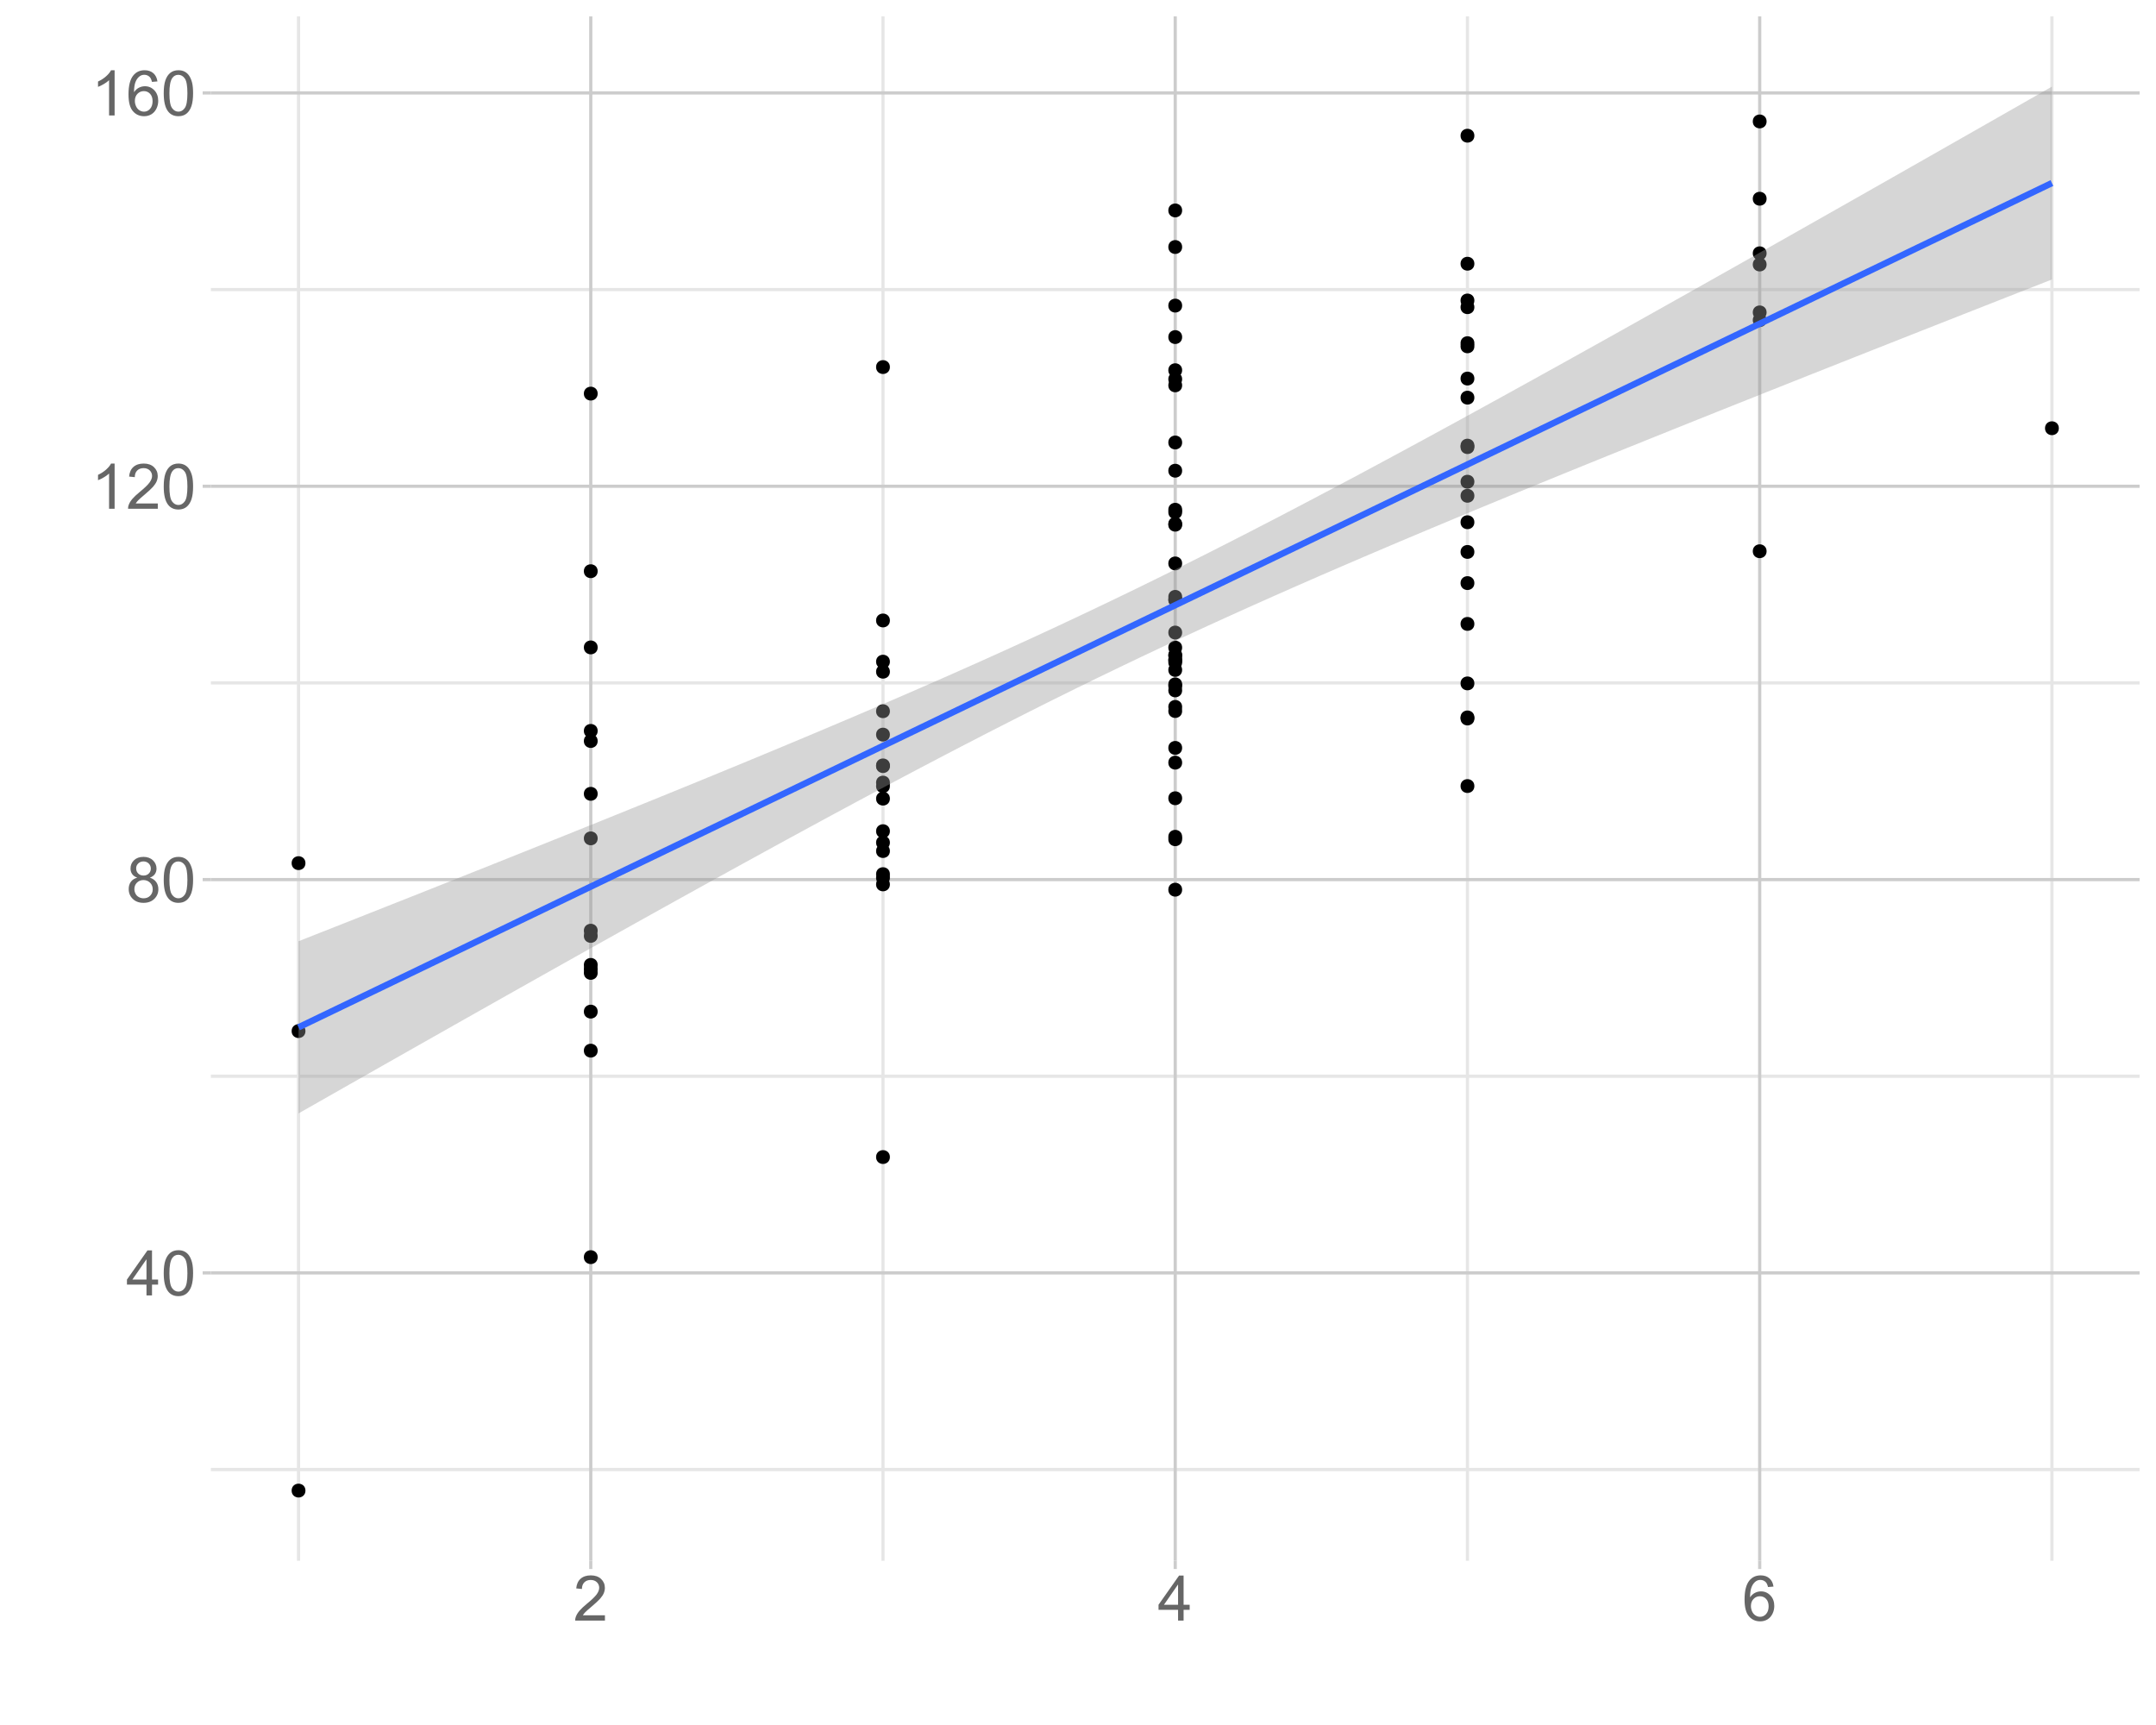 <?xml version="1.0" encoding="UTF-8"?>
<svg xmlns="http://www.w3.org/2000/svg" xmlns:xlink="http://www.w3.org/1999/xlink" width="720pt" height="576pt" viewBox="0 0 720 576" version="1.1">
<defs>
<g>
<symbol overflow="visible" id="glyph0-0">
<path style="stroke:none;" d="M 2.625 0 L 2.625 -13.125 L 13.125 -13.125 L 13.125 0 Z M 2.953 -0.328 L 12.797 -0.328 L 12.797 -12.797 L 2.953 -12.797 Z M 2.953 -0.328 "/>
</symbol>
<symbol overflow="visible" id="glyph0-1">
<path style="stroke:none;" d="M 6.789 0 L 6.789 -3.598 L 0.266 -3.598 L 0.266 -5.289 L 7.125 -15.031 L 8.633 -15.031 L 8.633 -5.289 L 10.664 -5.289 L 10.664 -3.598 L 8.633 -3.598 L 8.633 0 Z M 6.789 -5.289 L 6.789 -12.07 L 2.082 -5.289 Z M 6.789 -5.289 "/>
</symbol>
<symbol overflow="visible" id="glyph0-2">
<path style="stroke:none;" d="M 0.871 -7.414 C 0.867 -9.188 1.051 -10.617 1.418 -11.703 C 1.785 -12.781 2.328 -13.617 3.051 -14.211 C 3.77 -14.797 4.676 -15.094 5.773 -15.094 C 6.578 -15.094 7.285 -14.93 7.895 -14.605 C 8.5 -14.281 9.004 -13.812 9.402 -13.203 C 9.797 -12.586 10.109 -11.84 10.336 -10.965 C 10.562 -10.082 10.676 -8.898 10.676 -7.414 C 10.676 -5.648 10.492 -4.227 10.129 -3.141 C 9.766 -2.055 9.223 -1.215 8.504 -0.629 C 7.777 -0.035 6.867 0.258 5.773 0.258 C 4.32 0.258 3.184 -0.262 2.359 -1.301 C 1.363 -2.551 0.867 -4.586 0.871 -7.414 Z M 2.77 -7.414 C 2.766 -4.941 3.055 -3.301 3.633 -2.484 C 4.211 -1.668 4.922 -1.258 5.773 -1.262 C 6.617 -1.258 7.332 -1.668 7.91 -2.492 C 8.488 -3.309 8.777 -4.949 8.777 -7.414 C 8.777 -9.883 8.488 -11.527 7.91 -12.344 C 7.332 -13.156 6.613 -13.562 5.754 -13.566 C 4.902 -13.562 4.223 -13.203 3.723 -12.488 C 3.082 -11.57 2.766 -9.879 2.77 -7.414 Z M 2.77 -7.414 "/>
</symbol>
<symbol overflow="visible" id="glyph0-3">
<path style="stroke:none;" d="M 3.711 -8.152 C 2.941 -8.426 2.375 -8.828 2.008 -9.352 C 1.637 -9.871 1.453 -10.492 1.457 -11.219 C 1.453 -12.309 1.844 -13.227 2.633 -13.977 C 3.414 -14.719 4.461 -15.094 5.773 -15.094 C 7.082 -15.094 8.141 -14.711 8.941 -13.949 C 9.738 -13.188 10.137 -12.262 10.141 -11.168 C 10.137 -10.469 9.953 -9.859 9.59 -9.344 C 9.223 -8.824 8.668 -8.426 7.926 -8.152 C 8.848 -7.848 9.551 -7.363 10.035 -6.695 C 10.516 -6.023 10.758 -5.223 10.758 -4.297 C 10.758 -3.008 10.301 -1.93 9.391 -1.055 C 8.48 -0.18 7.285 0.258 5.805 0.258 C 4.316 0.258 3.121 -0.18 2.215 -1.059 C 1.305 -1.938 0.848 -3.035 0.852 -4.348 C 0.848 -5.324 1.098 -6.141 1.594 -6.801 C 2.086 -7.461 2.789 -7.91 3.711 -8.152 Z M 3.344 -11.281 C 3.34 -10.562 3.57 -9.98 4.031 -9.535 C 4.488 -9.082 5.082 -8.859 5.812 -8.859 C 6.523 -8.859 7.105 -9.082 7.559 -9.531 C 8.012 -9.977 8.238 -10.523 8.242 -11.176 C 8.238 -11.848 8.004 -12.418 7.539 -12.883 C 7.07 -13.344 6.488 -13.574 5.793 -13.578 C 5.086 -13.574 4.5 -13.348 4.039 -12.898 C 3.57 -12.445 3.34 -11.906 3.344 -11.281 Z M 2.75 -4.336 C 2.746 -3.809 2.871 -3.297 3.121 -2.809 C 3.367 -2.312 3.738 -1.934 4.234 -1.664 C 4.723 -1.395 5.254 -1.258 5.824 -1.262 C 6.707 -1.258 7.434 -1.543 8.008 -2.113 C 8.582 -2.68 8.871 -3.402 8.871 -4.277 C 8.871 -5.164 8.574 -5.898 7.98 -6.48 C 7.387 -7.059 6.645 -7.348 5.762 -7.352 C 4.891 -7.348 4.172 -7.059 3.605 -6.488 C 3.031 -5.91 2.746 -5.195 2.75 -4.336 Z M 2.75 -4.336 "/>
</symbol>
<symbol overflow="visible" id="glyph0-4">
<path style="stroke:none;" d="M 7.824 0 L 5.977 0 L 5.977 -11.762 C 5.531 -11.332 4.949 -10.91 4.23 -10.488 C 3.508 -10.066 2.859 -9.746 2.285 -9.535 L 2.285 -11.32 C 3.316 -11.805 4.219 -12.391 4.992 -13.082 C 5.766 -13.773 6.312 -14.445 6.633 -15.094 L 7.824 -15.094 Z M 7.824 0 "/>
</symbol>
<symbol overflow="visible" id="glyph0-5">
<path style="stroke:none;" d="M 10.57 -1.773 L 10.57 0 L 0.637 0 C 0.621 -0.445 0.691 -0.871 0.852 -1.281 C 1.102 -1.957 1.508 -2.625 2.066 -3.281 C 2.621 -3.938 3.426 -4.695 4.48 -5.559 C 6.109 -6.895 7.215 -7.953 7.793 -8.738 C 8.367 -9.52 8.652 -10.262 8.656 -10.961 C 8.652 -11.691 8.391 -12.309 7.871 -12.812 C 7.344 -13.312 6.664 -13.562 5.824 -13.566 C 4.934 -13.562 4.223 -13.297 3.691 -12.766 C 3.156 -12.23 2.887 -11.492 2.883 -10.551 L 0.984 -10.746 C 1.113 -12.16 1.602 -13.238 2.449 -13.98 C 3.297 -14.723 4.434 -15.094 5.867 -15.094 C 7.305 -15.094 8.445 -14.691 9.289 -13.895 C 10.125 -13.09 10.547 -12.102 10.551 -10.922 C 10.547 -10.32 10.422 -9.727 10.18 -9.145 C 9.93 -8.562 9.523 -7.949 8.957 -7.309 C 8.383 -6.664 7.434 -5.785 6.109 -4.664 C 5 -3.734 4.289 -3.102 3.977 -2.773 C 3.66 -2.438 3.402 -2.105 3.199 -1.773 Z M 10.57 -1.773 "/>
</symbol>
<symbol overflow="visible" id="glyph0-6">
<path style="stroke:none;" d="M 10.449 -11.352 L 8.613 -11.207 C 8.449 -11.93 8.215 -12.457 7.914 -12.785 C 7.414 -13.312 6.801 -13.574 6.07 -13.578 C 5.48 -13.574 4.965 -13.41 4.523 -13.086 C 3.938 -12.656 3.477 -12.039 3.145 -11.227 C 2.809 -10.414 2.637 -9.254 2.625 -7.75 C 3.07 -8.426 3.613 -8.93 4.254 -9.258 C 4.895 -9.586 5.566 -9.75 6.273 -9.75 C 7.504 -9.75 8.551 -9.297 9.418 -8.391 C 10.277 -7.484 10.711 -6.312 10.715 -4.883 C 10.711 -3.934 10.508 -3.059 10.105 -2.25 C 9.695 -1.438 9.137 -0.816 8.43 -0.387 C 7.715 0.043 6.906 0.258 6.008 0.258 C 4.469 0.258 3.215 -0.305 2.246 -1.438 C 1.27 -2.566 0.785 -4.434 0.789 -7.035 C 0.785 -9.938 1.32 -12.051 2.398 -13.371 C 3.332 -14.52 4.594 -15.094 6.184 -15.094 C 7.363 -15.094 8.332 -14.762 9.09 -14.098 C 9.84 -13.434 10.293 -12.516 10.449 -11.352 Z M 2.914 -4.871 C 2.91 -4.23 3.047 -3.621 3.316 -3.043 C 3.586 -2.457 3.961 -2.016 4.449 -1.715 C 4.934 -1.41 5.445 -1.258 5.977 -1.262 C 6.758 -1.258 7.426 -1.574 7.988 -2.203 C 8.543 -2.832 8.824 -3.688 8.828 -4.77 C 8.824 -5.809 8.547 -6.625 7.996 -7.223 C 7.441 -7.82 6.746 -8.121 5.906 -8.121 C 5.07 -8.121 4.363 -7.82 3.785 -7.223 C 3.203 -6.625 2.91 -5.84 2.914 -4.871 Z M 2.914 -4.871 "/>
</symbol>
</g>
<clipPath id="clip1">
  <path d="M 70.418 5.48 L 714.52 5.48 L 714.52 521.168 L 70.418 521.168 Z M 70.418 5.48 "/>
</clipPath>
<clipPath id="clip2">
  <path d="M 70.418 490 L 714.52 490 L 714.52 492 L 70.418 492 Z M 70.418 490 "/>
</clipPath>
<clipPath id="clip3">
  <path d="M 70.418 358 L 714.52 358 L 714.52 360 L 70.418 360 Z M 70.418 358 "/>
</clipPath>
<clipPath id="clip4">
  <path d="M 70.418 227 L 714.52 227 L 714.52 229 L 70.418 229 Z M 70.418 227 "/>
</clipPath>
<clipPath id="clip5">
  <path d="M 70.418 96 L 714.52 96 L 714.52 98 L 70.418 98 Z M 70.418 96 "/>
</clipPath>
<clipPath id="clip6">
  <path d="M 99 5.48 L 101 5.48 L 101 521.168 L 99 521.168 Z M 99 5.48 "/>
</clipPath>
<clipPath id="clip7">
  <path d="M 294 5.48 L 296 5.48 L 296 521.168 L 294 521.168 Z M 294 5.48 "/>
</clipPath>
<clipPath id="clip8">
  <path d="M 489 5.48 L 491 5.48 L 491 521.168 L 489 521.168 Z M 489 5.48 "/>
</clipPath>
<clipPath id="clip9">
  <path d="M 684 5.48 L 686 5.48 L 686 521.168 L 684 521.168 Z M 684 5.48 "/>
</clipPath>
<clipPath id="clip10">
  <path d="M 70.418 424 L 714.52 424 L 714.52 426 L 70.418 426 Z M 70.418 424 "/>
</clipPath>
<clipPath id="clip11">
  <path d="M 70.418 293 L 714.52 293 L 714.52 295 L 70.418 295 Z M 70.418 293 "/>
</clipPath>
<clipPath id="clip12">
  <path d="M 70.418 161 L 714.52 161 L 714.52 163 L 70.418 163 Z M 70.418 161 "/>
</clipPath>
<clipPath id="clip13">
  <path d="M 70.418 30 L 714.52 30 L 714.52 32 L 70.418 32 Z M 70.418 30 "/>
</clipPath>
<clipPath id="clip14">
  <path d="M 196 5.48 L 198 5.48 L 198 521.168 L 196 521.168 Z M 196 5.48 "/>
</clipPath>
<clipPath id="clip15">
  <path d="M 391 5.48 L 394 5.48 L 394 521.168 L 391 521.168 Z M 391 5.48 "/>
</clipPath>
<clipPath id="clip16">
  <path d="M 587 5.48 L 589 5.48 L 589 521.168 L 587 521.168 Z M 587 5.48 "/>
</clipPath>
</defs>
<g id="surface94">
<rect x="0" y="0" width="720" height="576" style="fill:rgb(100%,100%,100%);fill-opacity:1;stroke:none;"/>
<path style="fill:none;stroke-width:1.067;stroke-linecap:round;stroke-linejoin:round;stroke:rgb(100%,100%,100%);stroke-opacity:1;stroke-miterlimit:10;" d="M 0 576 L 720 576 L 720 0 L 0 0 Z M 0 576 "/>
<g clip-path="url(#clip1)" clip-rule="nonzero">
<path style="fill-rule:nonzero;fill:rgb(100%,100%,100%);fill-opacity:1;stroke-width:1.067;stroke-linecap:round;stroke-linejoin:round;stroke:rgb(100%,100%,100%);stroke-opacity:1;stroke-miterlimit:10;" d="M 70.418 521.168 L 714.52 521.168 L 714.52 5.48 L 70.418 5.48 Z M 70.418 521.168 "/>
</g>
<g clip-path="url(#clip2)" clip-rule="nonzero">
<path style="fill:none;stroke-width:1.067;stroke-linecap:butt;stroke-linejoin:round;stroke:rgb(90.196%,90.196%,90.196%);stroke-opacity:1;stroke-miterlimit:10;" d="M 70.418 490.699 L 714.52 490.699 "/>
</g>
<g clip-path="url(#clip3)" clip-rule="nonzero">
<path style="fill:none;stroke-width:1.067;stroke-linecap:butt;stroke-linejoin:round;stroke:rgb(90.196%,90.196%,90.196%);stroke-opacity:1;stroke-miterlimit:10;" d="M 70.418 359.367 L 714.52 359.367 "/>
</g>
<g clip-path="url(#clip4)" clip-rule="nonzero">
<path style="fill:none;stroke-width:1.067;stroke-linecap:butt;stroke-linejoin:round;stroke:rgb(90.196%,90.196%,90.196%);stroke-opacity:1;stroke-miterlimit:10;" d="M 70.418 228.031 L 714.52 228.031 "/>
</g>
<g clip-path="url(#clip5)" clip-rule="nonzero">
<path style="fill:none;stroke-width:1.067;stroke-linecap:butt;stroke-linejoin:round;stroke:rgb(90.196%,90.196%,90.196%);stroke-opacity:1;stroke-miterlimit:10;" d="M 70.418 96.695 L 714.52 96.695 "/>
</g>
<g clip-path="url(#clip6)" clip-rule="nonzero">
<path style="fill:none;stroke-width:1.067;stroke-linecap:butt;stroke-linejoin:round;stroke:rgb(90.196%,90.196%,90.196%);stroke-opacity:1;stroke-miterlimit:10;" d="M 99.695 521.168 L 99.695 5.48 "/>
</g>
<g clip-path="url(#clip7)" clip-rule="nonzero">
<path style="fill:none;stroke-width:1.067;stroke-linecap:butt;stroke-linejoin:round;stroke:rgb(90.196%,90.196%,90.196%);stroke-opacity:1;stroke-miterlimit:10;" d="M 294.879 521.168 L 294.879 5.48 "/>
</g>
<g clip-path="url(#clip8)" clip-rule="nonzero">
<path style="fill:none;stroke-width:1.067;stroke-linecap:butt;stroke-linejoin:round;stroke:rgb(90.196%,90.196%,90.196%);stroke-opacity:1;stroke-miterlimit:10;" d="M 490.062 521.168 L 490.062 5.48 "/>
</g>
<g clip-path="url(#clip9)" clip-rule="nonzero">
<path style="fill:none;stroke-width:1.067;stroke-linecap:butt;stroke-linejoin:round;stroke:rgb(90.196%,90.196%,90.196%);stroke-opacity:1;stroke-miterlimit:10;" d="M 685.242 521.168 L 685.242 5.48 "/>
</g>
<g clip-path="url(#clip10)" clip-rule="nonzero">
<path style="fill:none;stroke-width:1.067;stroke-linecap:butt;stroke-linejoin:round;stroke:rgb(80%,80%,80%);stroke-opacity:1;stroke-miterlimit:10;" d="M 70.418 425.031 L 714.52 425.031 "/>
</g>
<g clip-path="url(#clip11)" clip-rule="nonzero">
<path style="fill:none;stroke-width:1.067;stroke-linecap:butt;stroke-linejoin:round;stroke:rgb(80%,80%,80%);stroke-opacity:1;stroke-miterlimit:10;" d="M 70.418 293.699 L 714.52 293.699 "/>
</g>
<g clip-path="url(#clip12)" clip-rule="nonzero">
<path style="fill:none;stroke-width:1.067;stroke-linecap:butt;stroke-linejoin:round;stroke:rgb(80%,80%,80%);stroke-opacity:1;stroke-miterlimit:10;" d="M 70.418 162.363 L 714.52 162.363 "/>
</g>
<g clip-path="url(#clip13)" clip-rule="nonzero">
<path style="fill:none;stroke-width:1.067;stroke-linecap:butt;stroke-linejoin:round;stroke:rgb(80%,80%,80%);stroke-opacity:1;stroke-miterlimit:10;" d="M 70.418 31.027 L 714.52 31.027 "/>
</g>
<g clip-path="url(#clip14)" clip-rule="nonzero">
<path style="fill:none;stroke-width:1.067;stroke-linecap:butt;stroke-linejoin:round;stroke:rgb(80%,80%,80%);stroke-opacity:1;stroke-miterlimit:10;" d="M 197.289 521.168 L 197.289 5.48 "/>
</g>
<g clip-path="url(#clip15)" clip-rule="nonzero">
<path style="fill:none;stroke-width:1.067;stroke-linecap:butt;stroke-linejoin:round;stroke:rgb(80%,80%,80%);stroke-opacity:1;stroke-miterlimit:10;" d="M 392.469 521.168 L 392.469 5.48 "/>
</g>
<g clip-path="url(#clip16)" clip-rule="nonzero">
<path style="fill:none;stroke-width:1.067;stroke-linecap:butt;stroke-linejoin:round;stroke:rgb(80%,80%,80%);stroke-opacity:1;stroke-miterlimit:10;" d="M 587.652 521.168 L 587.652 5.48 "/>
</g>
<path style="fill-rule:nonzero;fill:rgb(0%,0%,0%);fill-opacity:1;stroke-width:0.709;stroke-linecap:round;stroke-linejoin:round;stroke:rgb(0%,0%,0%);stroke-opacity:1;stroke-miterlimit:10;" d="M 296.832 293.105 C 296.832 295.715 292.922 295.715 292.922 293.105 C 292.922 290.5 296.832 290.5 296.832 293.105 "/>
<path style="fill-rule:nonzero;fill:rgb(0%,0%,0%);fill-opacity:1;stroke-width:0.709;stroke-linecap:round;stroke-linejoin:round;stroke:rgb(0%,0%,0%);stroke-opacity:1;stroke-miterlimit:10;" d="M 492.016 149.297 C 492.016 151.902 488.105 151.902 488.105 149.297 C 488.105 146.691 492.016 146.691 492.016 149.297 "/>
<path style="fill-rule:nonzero;fill:rgb(0%,0%,0%);fill-opacity:1;stroke-width:0.709;stroke-linecap:round;stroke-linejoin:round;stroke:rgb(0%,0%,0%);stroke-opacity:1;stroke-miterlimit:10;" d="M 296.832 291.891 C 296.832 294.5 292.922 294.5 292.922 291.891 C 292.922 289.285 296.832 289.285 296.832 291.891 "/>
<path style="fill-rule:nonzero;fill:rgb(0%,0%,0%);fill-opacity:1;stroke-width:0.709;stroke-linecap:round;stroke-linejoin:round;stroke:rgb(0%,0%,0%);stroke-opacity:1;stroke-miterlimit:10;" d="M 394.426 279.414 C 394.426 282.023 390.516 282.023 390.516 279.414 C 390.516 276.809 394.426 276.809 394.426 279.414 "/>
<path style="fill-rule:nonzero;fill:rgb(0%,0%,0%);fill-opacity:1;stroke-width:0.709;stroke-linecap:round;stroke-linejoin:round;stroke:rgb(0%,0%,0%);stroke-opacity:1;stroke-miterlimit:10;" d="M 296.832 281.352 C 296.832 283.961 292.922 283.961 292.922 281.352 C 292.922 278.746 296.832 278.746 296.832 281.352 "/>
<path style="fill-rule:nonzero;fill:rgb(0%,0%,0%);fill-opacity:1;stroke-width:0.709;stroke-linecap:round;stroke-linejoin:round;stroke:rgb(0%,0%,0%);stroke-opacity:1;stroke-miterlimit:10;" d="M 394.426 170.211 C 394.426 172.816 390.516 172.816 390.516 170.211 C 390.516 167.605 394.426 167.605 394.426 170.211 "/>
<path style="fill-rule:nonzero;fill:rgb(0%,0%,0%);fill-opacity:1;stroke-width:0.709;stroke-linecap:round;stroke-linejoin:round;stroke:rgb(0%,0%,0%);stroke-opacity:1;stroke-miterlimit:10;" d="M 492.016 239.918 C 492.016 242.523 488.105 242.523 488.105 239.918 C 488.105 237.309 492.016 237.309 492.016 239.918 "/>
<path style="fill-rule:nonzero;fill:rgb(0%,0%,0%);fill-opacity:1;stroke-width:0.709;stroke-linecap:round;stroke-linejoin:round;stroke:rgb(0%,0%,0%);stroke-opacity:1;stroke-miterlimit:10;" d="M 492.016 239.555 C 492.016 242.16 488.105 242.16 488.105 239.555 C 488.105 236.949 492.016 236.949 492.016 239.555 "/>
<path style="fill-rule:nonzero;fill:rgb(0%,0%,0%);fill-opacity:1;stroke-width:0.709;stroke-linecap:round;stroke-linejoin:round;stroke:rgb(0%,0%,0%);stroke-opacity:1;stroke-miterlimit:10;" d="M 296.832 266.676 C 296.832 269.281 292.922 269.281 292.922 266.676 C 292.922 264.07 296.832 264.07 296.832 266.676 "/>
<path style="fill-rule:nonzero;fill:rgb(0%,0%,0%);fill-opacity:1;stroke-width:0.709;stroke-linecap:round;stroke-linejoin:round;stroke:rgb(0%,0%,0%);stroke-opacity:1;stroke-miterlimit:10;" d="M 589.605 84.582 C 589.605 87.188 585.695 87.188 585.695 84.582 C 585.695 81.973 589.605 81.973 589.605 84.582 "/>
<path style="fill-rule:nonzero;fill:rgb(0%,0%,0%);fill-opacity:1;stroke-width:0.709;stroke-linecap:round;stroke-linejoin:round;stroke:rgb(0%,0%,0%);stroke-opacity:1;stroke-miterlimit:10;" d="M 492.016 160.852 C 492.016 163.461 488.105 163.461 488.105 160.852 C 488.105 158.246 492.016 158.246 492.016 160.852 "/>
<path style="fill-rule:nonzero;fill:rgb(0%,0%,0%);fill-opacity:1;stroke-width:0.709;stroke-linecap:round;stroke-linejoin:round;stroke:rgb(0%,0%,0%);stroke-opacity:1;stroke-miterlimit:10;" d="M 394.426 128.676 C 394.426 131.281 390.516 131.281 390.516 128.676 C 390.516 126.07 394.426 126.07 394.426 128.676 "/>
<path style="fill-rule:nonzero;fill:rgb(0%,0%,0%);fill-opacity:1;stroke-width:0.709;stroke-linecap:round;stroke-linejoin:round;stroke:rgb(0%,0%,0%);stroke-opacity:1;stroke-miterlimit:10;" d="M 394.426 266.547 C 394.426 269.152 390.516 269.152 390.516 266.547 C 390.516 263.938 394.426 263.938 394.426 266.547 "/>
<path style="fill-rule:nonzero;fill:rgb(0%,0%,0%);fill-opacity:1;stroke-width:0.709;stroke-linecap:round;stroke-linejoin:round;stroke:rgb(0%,0%,0%);stroke-opacity:1;stroke-miterlimit:10;" d="M 296.832 122.57 C 296.832 125.176 292.922 125.176 292.922 122.57 C 292.922 119.965 296.832 119.965 296.832 122.57 "/>
<path style="fill-rule:nonzero;fill:rgb(0%,0%,0%);fill-opacity:1;stroke-width:0.709;stroke-linecap:round;stroke-linejoin:round;stroke:rgb(0%,0%,0%);stroke-opacity:1;stroke-miterlimit:10;" d="M 394.426 220.48 C 394.426 223.086 390.516 223.086 390.516 220.48 C 390.516 217.871 394.426 217.871 394.426 220.48 "/>
<path style="fill-rule:nonzero;fill:rgb(0%,0%,0%);fill-opacity:1;stroke-width:0.709;stroke-linecap:round;stroke-linejoin:round;stroke:rgb(0%,0%,0%);stroke-opacity:1;stroke-miterlimit:10;" d="M 199.242 323.578 C 199.242 326.184 195.332 326.184 195.332 323.578 C 195.332 320.969 199.242 320.969 199.242 323.578 "/>
<path style="fill-rule:nonzero;fill:rgb(0%,0%,0%);fill-opacity:1;stroke-width:0.709;stroke-linecap:round;stroke-linejoin:round;stroke:rgb(0%,0%,0%);stroke-opacity:1;stroke-miterlimit:10;" d="M 589.605 66.359 C 589.605 68.965 585.695 68.965 585.695 66.359 C 585.695 63.75 589.605 63.75 589.605 66.359 "/>
<path style="fill-rule:nonzero;fill:rgb(0%,0%,0%);fill-opacity:1;stroke-width:0.709;stroke-linecap:round;stroke-linejoin:round;stroke:rgb(0%,0%,0%);stroke-opacity:1;stroke-miterlimit:10;" d="M 394.426 220.25 C 394.426 222.855 390.516 222.855 390.516 220.25 C 390.516 217.645 394.426 217.645 394.426 220.25 "/>
<path style="fill-rule:nonzero;fill:rgb(0%,0%,0%);fill-opacity:1;stroke-width:0.709;stroke-linecap:round;stroke-linejoin:round;stroke:rgb(0%,0%,0%);stroke-opacity:1;stroke-miterlimit:10;" d="M 492.016 165.547 C 492.016 168.156 488.105 168.156 488.105 165.547 C 488.105 162.941 492.016 162.941 492.016 165.547 "/>
<path style="fill-rule:nonzero;fill:rgb(0%,0%,0%);fill-opacity:1;stroke-width:0.709;stroke-linecap:round;stroke-linejoin:round;stroke:rgb(0%,0%,0%);stroke-opacity:1;stroke-miterlimit:10;" d="M 394.426 211.219 C 394.426 213.828 390.516 213.828 390.516 211.219 C 390.516 208.613 394.426 208.613 394.426 211.219 "/>
<path style="fill-rule:nonzero;fill:rgb(0%,0%,0%);fill-opacity:1;stroke-width:0.709;stroke-linecap:round;stroke-linejoin:round;stroke:rgb(0%,0%,0%);stroke-opacity:1;stroke-miterlimit:10;" d="M 199.242 216.18 C 199.242 218.785 195.332 218.785 195.332 216.18 C 195.332 213.57 199.242 213.57 199.242 216.18 "/>
<path style="fill-rule:nonzero;fill:rgb(0%,0%,0%);fill-opacity:1;stroke-width:0.709;stroke-linecap:round;stroke-linejoin:round;stroke:rgb(0%,0%,0%);stroke-opacity:1;stroke-miterlimit:10;" d="M 296.832 262.508 C 296.832 265.113 292.922 265.113 292.922 262.508 C 292.922 259.898 296.832 259.898 296.832 262.508 "/>
<path style="fill-rule:nonzero;fill:rgb(0%,0%,0%);fill-opacity:1;stroke-width:0.709;stroke-linecap:round;stroke-linejoin:round;stroke:rgb(0%,0%,0%);stroke-opacity:1;stroke-miterlimit:10;" d="M 589.605 40.551 C 589.605 43.156 585.695 43.156 585.695 40.551 C 585.695 37.945 589.605 37.945 589.605 40.551 "/>
<path style="fill-rule:nonzero;fill:rgb(0%,0%,0%);fill-opacity:1;stroke-width:0.709;stroke-linecap:round;stroke-linejoin:round;stroke:rgb(0%,0%,0%);stroke-opacity:1;stroke-miterlimit:10;" d="M 101.652 288.215 C 101.652 290.82 97.742 290.82 97.742 288.215 C 97.742 285.609 101.652 285.609 101.652 288.215 "/>
<path style="fill-rule:nonzero;fill:rgb(0%,0%,0%);fill-opacity:1;stroke-width:0.709;stroke-linecap:round;stroke-linejoin:round;stroke:rgb(0%,0%,0%);stroke-opacity:1;stroke-miterlimit:10;" d="M 296.832 386.355 C 296.832 388.961 292.922 388.961 292.922 386.355 C 292.922 383.75 296.832 383.75 296.832 386.355 "/>
<path style="fill-rule:nonzero;fill:rgb(0%,0%,0%);fill-opacity:1;stroke-width:0.709;stroke-linecap:round;stroke-linejoin:round;stroke:rgb(0%,0%,0%);stroke-opacity:1;stroke-miterlimit:10;" d="M 394.426 249.734 C 394.426 252.34 390.516 252.34 390.516 249.734 C 390.516 247.129 394.426 247.129 394.426 249.734 "/>
<path style="fill-rule:nonzero;fill:rgb(0%,0%,0%);fill-opacity:1;stroke-width:0.709;stroke-linecap:round;stroke-linejoin:round;stroke:rgb(0%,0%,0%);stroke-opacity:1;stroke-miterlimit:10;" d="M 394.426 82.48 C 394.426 85.086 390.516 85.086 390.516 82.48 C 390.516 79.871 394.426 79.871 394.426 82.48 "/>
<path style="fill-rule:nonzero;fill:rgb(0%,0%,0%);fill-opacity:1;stroke-width:0.709;stroke-linecap:round;stroke-linejoin:round;stroke:rgb(0%,0%,0%);stroke-opacity:1;stroke-miterlimit:10;" d="M 492.016 184.297 C 492.016 186.902 488.105 186.902 488.105 184.297 C 488.105 181.691 492.016 181.691 492.016 184.297 "/>
<path style="fill-rule:nonzero;fill:rgb(0%,0%,0%);fill-opacity:1;stroke-width:0.709;stroke-linecap:round;stroke-linejoin:round;stroke:rgb(0%,0%,0%);stroke-opacity:1;stroke-miterlimit:10;" d="M 394.426 254.66 C 394.426 257.266 390.516 257.266 390.516 254.66 C 390.516 252.055 394.426 252.055 394.426 254.66 "/>
<path style="fill-rule:nonzero;fill:rgb(0%,0%,0%);fill-opacity:1;stroke-width:0.709;stroke-linecap:round;stroke-linejoin:round;stroke:rgb(0%,0%,0%);stroke-opacity:1;stroke-miterlimit:10;" d="M 394.426 218.707 C 394.426 221.312 390.516 221.312 390.516 218.707 C 390.516 216.102 394.426 216.102 394.426 218.707 "/>
<path style="fill-rule:nonzero;fill:rgb(0%,0%,0%);fill-opacity:1;stroke-width:0.709;stroke-linecap:round;stroke-linejoin:round;stroke:rgb(0%,0%,0%);stroke-opacity:1;stroke-miterlimit:10;" d="M 492.016 100.34 C 492.016 102.949 488.105 102.949 488.105 100.34 C 488.105 97.734 492.016 97.734 492.016 100.34 "/>
<path style="fill-rule:nonzero;fill:rgb(0%,0%,0%);fill-opacity:1;stroke-width:0.709;stroke-linecap:round;stroke-linejoin:round;stroke:rgb(0%,0%,0%);stroke-opacity:1;stroke-miterlimit:10;" d="M 589.605 104.312 C 589.605 106.922 585.695 106.922 585.695 104.312 C 585.695 101.707 589.605 101.707 589.605 104.312 "/>
<path style="fill-rule:nonzero;fill:rgb(0%,0%,0%);fill-opacity:1;stroke-width:0.709;stroke-linecap:round;stroke-linejoin:round;stroke:rgb(0%,0%,0%);stroke-opacity:1;stroke-miterlimit:10;" d="M 199.242 419.781 C 199.242 422.387 195.332 422.387 195.332 419.781 C 195.332 417.172 199.242 417.172 199.242 419.781 "/>
<path style="fill-rule:nonzero;fill:rgb(0%,0%,0%);fill-opacity:1;stroke-width:0.709;stroke-linecap:round;stroke-linejoin:round;stroke:rgb(0%,0%,0%);stroke-opacity:1;stroke-miterlimit:10;" d="M 687.199 142.992 C 687.199 145.598 683.289 145.598 683.289 142.992 C 683.289 140.387 687.199 140.387 687.199 142.992 "/>
<path style="fill-rule:nonzero;fill:rgb(0%,0%,0%);fill-opacity:1;stroke-width:0.709;stroke-linecap:round;stroke-linejoin:round;stroke:rgb(0%,0%,0%);stroke-opacity:1;stroke-miterlimit:10;" d="M 394.426 218.938 C 394.426 221.543 390.516 221.543 390.516 218.938 C 390.516 216.328 394.426 216.328 394.426 218.938 "/>
<path style="fill-rule:nonzero;fill:rgb(0%,0%,0%);fill-opacity:1;stroke-width:0.709;stroke-linecap:round;stroke-linejoin:round;stroke:rgb(0%,0%,0%);stroke-opacity:1;stroke-miterlimit:10;" d="M 296.832 255.578 C 296.832 258.184 292.922 258.184 292.922 255.578 C 292.922 252.973 296.832 252.973 296.832 255.578 "/>
<path style="fill-rule:nonzero;fill:rgb(0%,0%,0%);fill-opacity:1;stroke-width:0.709;stroke-linecap:round;stroke-linejoin:round;stroke:rgb(0%,0%,0%);stroke-opacity:1;stroke-miterlimit:10;" d="M 492.016 208.332 C 492.016 210.938 488.105 210.938 488.105 208.332 C 488.105 205.723 492.016 205.723 492.016 208.332 "/>
<path style="fill-rule:nonzero;fill:rgb(0%,0%,0%);fill-opacity:1;stroke-width:0.709;stroke-linecap:round;stroke-linejoin:round;stroke:rgb(0%,0%,0%);stroke-opacity:1;stroke-miterlimit:10;" d="M 394.426 236.043 C 394.426 238.648 390.516 238.648 390.516 236.043 C 390.516 233.438 394.426 233.438 394.426 236.043 "/>
<path style="fill-rule:nonzero;fill:rgb(0%,0%,0%);fill-opacity:1;stroke-width:0.709;stroke-linecap:round;stroke-linejoin:round;stroke:rgb(0%,0%,0%);stroke-opacity:1;stroke-miterlimit:10;" d="M 394.426 199.301 C 394.426 201.906 390.516 201.906 390.516 199.301 C 390.516 196.695 394.426 196.695 394.426 199.301 "/>
<path style="fill-rule:nonzero;fill:rgb(0%,0%,0%);fill-opacity:1;stroke-width:0.709;stroke-linecap:round;stroke-linejoin:round;stroke:rgb(0%,0%,0%);stroke-opacity:1;stroke-miterlimit:10;" d="M 199.242 324.859 C 199.242 327.465 195.332 327.465 195.332 324.859 C 195.332 322.25 199.242 322.25 199.242 324.859 "/>
<path style="fill-rule:nonzero;fill:rgb(0%,0%,0%);fill-opacity:1;stroke-width:0.709;stroke-linecap:round;stroke-linejoin:round;stroke:rgb(0%,0%,0%);stroke-opacity:1;stroke-miterlimit:10;" d="M 589.605 88.324 C 589.605 90.93 585.695 90.93 585.695 88.324 C 585.695 85.719 589.605 85.719 589.605 88.324 "/>
<path style="fill-rule:nonzero;fill:rgb(0%,0%,0%);fill-opacity:1;stroke-width:0.709;stroke-linecap:round;stroke-linejoin:round;stroke:rgb(0%,0%,0%);stroke-opacity:1;stroke-miterlimit:10;" d="M 296.832 224.289 C 296.832 226.895 292.922 226.895 292.922 224.289 C 292.922 221.684 296.832 221.684 296.832 224.289 "/>
<path style="fill-rule:nonzero;fill:rgb(0%,0%,0%);fill-opacity:1;stroke-width:0.709;stroke-linecap:round;stroke-linejoin:round;stroke:rgb(0%,0%,0%);stroke-opacity:1;stroke-miterlimit:10;" d="M 296.832 261.324 C 296.832 263.93 292.922 263.93 292.922 261.324 C 292.922 258.719 296.832 258.719 296.832 261.324 "/>
<path style="fill-rule:nonzero;fill:rgb(0%,0%,0%);fill-opacity:1;stroke-width:0.709;stroke-linecap:round;stroke-linejoin:round;stroke:rgb(0%,0%,0%);stroke-opacity:1;stroke-miterlimit:10;" d="M 394.426 175.203 C 394.426 177.809 390.516 177.809 390.516 175.203 C 390.516 172.594 394.426 172.594 394.426 175.203 "/>
<path style="fill-rule:nonzero;fill:rgb(0%,0%,0%);fill-opacity:1;stroke-width:0.709;stroke-linecap:round;stroke-linejoin:round;stroke:rgb(0%,0%,0%);stroke-opacity:1;stroke-miterlimit:10;" d="M 492.016 114.59 C 492.016 117.195 488.105 117.195 488.105 114.59 C 488.105 111.984 492.016 111.984 492.016 114.59 "/>
<path style="fill-rule:nonzero;fill:rgb(0%,0%,0%);fill-opacity:1;stroke-width:0.709;stroke-linecap:round;stroke-linejoin:round;stroke:rgb(0%,0%,0%);stroke-opacity:1;stroke-miterlimit:10;" d="M 296.832 237.488 C 296.832 240.094 292.922 240.094 292.922 237.488 C 292.922 234.879 296.832 234.879 296.832 237.488 "/>
<path style="fill-rule:nonzero;fill:rgb(0%,0%,0%);fill-opacity:1;stroke-width:0.709;stroke-linecap:round;stroke-linejoin:round;stroke:rgb(0%,0%,0%);stroke-opacity:1;stroke-miterlimit:10;" d="M 492.016 102.574 C 492.016 105.18 488.105 105.18 488.105 102.574 C 488.105 99.969 492.016 99.969 492.016 102.574 "/>
<path style="fill-rule:nonzero;fill:rgb(0%,0%,0%);fill-opacity:1;stroke-width:0.709;stroke-linecap:round;stroke-linejoin:round;stroke:rgb(0%,0%,0%);stroke-opacity:1;stroke-miterlimit:10;" d="M 394.426 297.082 C 394.426 299.688 390.516 299.688 390.516 297.082 C 390.516 294.473 394.426 294.473 394.426 297.082 "/>
<path style="fill-rule:nonzero;fill:rgb(0%,0%,0%);fill-opacity:1;stroke-width:0.709;stroke-linecap:round;stroke-linejoin:round;stroke:rgb(0%,0%,0%);stroke-opacity:1;stroke-miterlimit:10;" d="M 199.242 350.828 C 199.242 353.434 195.332 353.434 195.332 350.828 C 195.332 348.223 199.242 348.223 199.242 350.828 "/>
<path style="fill-rule:nonzero;fill:rgb(0%,0%,0%);fill-opacity:1;stroke-width:0.709;stroke-linecap:round;stroke-linejoin:round;stroke:rgb(0%,0%,0%);stroke-opacity:1;stroke-miterlimit:10;" d="M 394.426 188.137 C 394.426 190.746 390.516 190.746 390.516 188.137 C 390.516 185.531 394.426 185.531 394.426 188.137 "/>
<path style="fill-rule:nonzero;fill:rgb(0%,0%,0%);fill-opacity:1;stroke-width:0.709;stroke-linecap:round;stroke-linejoin:round;stroke:rgb(0%,0%,0%);stroke-opacity:1;stroke-miterlimit:10;" d="M 101.652 344.297 C 101.652 346.902 97.742 346.902 97.742 344.297 C 97.742 341.688 101.652 341.688 101.652 344.297 "/>
<path style="fill-rule:nonzero;fill:rgb(0%,0%,0%);fill-opacity:1;stroke-width:0.709;stroke-linecap:round;stroke-linejoin:round;stroke:rgb(0%,0%,0%);stroke-opacity:1;stroke-miterlimit:10;" d="M 296.832 220.938 C 296.832 223.547 292.922 223.547 292.922 220.938 C 292.922 218.332 296.832 218.332 296.832 220.938 "/>
<path style="fill-rule:nonzero;fill:rgb(0%,0%,0%);fill-opacity:1;stroke-width:0.709;stroke-linecap:round;stroke-linejoin:round;stroke:rgb(0%,0%,0%);stroke-opacity:1;stroke-miterlimit:10;" d="M 394.426 147.754 C 394.426 150.359 390.516 150.359 390.516 147.754 C 390.516 145.145 394.426 145.145 394.426 147.754 "/>
<path style="fill-rule:nonzero;fill:rgb(0%,0%,0%);fill-opacity:1;stroke-width:0.709;stroke-linecap:round;stroke-linejoin:round;stroke:rgb(0%,0%,0%);stroke-opacity:1;stroke-miterlimit:10;" d="M 492.016 262.473 C 492.016 265.078 488.105 265.078 488.105 262.473 C 488.105 259.867 492.016 259.867 492.016 262.473 "/>
<path style="fill-rule:nonzero;fill:rgb(0%,0%,0%);fill-opacity:1;stroke-width:0.709;stroke-linecap:round;stroke-linejoin:round;stroke:rgb(0%,0%,0%);stroke-opacity:1;stroke-miterlimit:10;" d="M 199.242 310.773 C 199.242 313.379 195.332 313.379 195.332 310.773 C 195.332 308.164 199.242 308.164 199.242 310.773 "/>
<path style="fill-rule:nonzero;fill:rgb(0%,0%,0%);fill-opacity:1;stroke-width:0.709;stroke-linecap:round;stroke-linejoin:round;stroke:rgb(0%,0%,0%);stroke-opacity:1;stroke-miterlimit:10;" d="M 394.426 200.32 C 394.426 202.926 390.516 202.926 390.516 200.32 C 390.516 197.715 394.426 197.715 394.426 200.32 "/>
<path style="fill-rule:nonzero;fill:rgb(0%,0%,0%);fill-opacity:1;stroke-width:0.709;stroke-linecap:round;stroke-linejoin:round;stroke:rgb(0%,0%,0%);stroke-opacity:1;stroke-miterlimit:10;" d="M 492.016 45.312 C 492.016 47.918 488.105 47.918 488.105 45.312 C 488.105 42.707 492.016 42.707 492.016 45.312 "/>
<path style="fill-rule:nonzero;fill:rgb(0%,0%,0%);fill-opacity:1;stroke-width:0.709;stroke-linecap:round;stroke-linejoin:round;stroke:rgb(0%,0%,0%);stroke-opacity:1;stroke-miterlimit:10;" d="M 394.426 216.242 C 394.426 218.852 390.516 218.852 390.516 216.242 C 390.516 213.637 394.426 213.637 394.426 216.242 "/>
<path style="fill-rule:nonzero;fill:rgb(0%,0%,0%);fill-opacity:1;stroke-width:0.709;stroke-linecap:round;stroke-linejoin:round;stroke:rgb(0%,0%,0%);stroke-opacity:1;stroke-miterlimit:10;" d="M 199.242 131.434 C 199.242 134.039 195.332 134.039 195.332 131.434 C 195.332 128.828 199.242 128.828 199.242 131.434 "/>
<path style="fill-rule:nonzero;fill:rgb(0%,0%,0%);fill-opacity:1;stroke-width:0.709;stroke-linecap:round;stroke-linejoin:round;stroke:rgb(0%,0%,0%);stroke-opacity:1;stroke-miterlimit:10;" d="M 199.242 312.512 C 199.242 315.117 195.332 315.117 195.332 312.512 C 195.332 309.906 199.242 309.906 199.242 312.512 "/>
<path style="fill-rule:nonzero;fill:rgb(0%,0%,0%);fill-opacity:1;stroke-width:0.709;stroke-linecap:round;stroke-linejoin:round;stroke:rgb(0%,0%,0%);stroke-opacity:1;stroke-miterlimit:10;" d="M 394.426 70.266 C 394.426 72.871 390.516 72.871 390.516 70.266 C 390.516 67.66 394.426 67.66 394.426 70.266 "/>
<path style="fill-rule:nonzero;fill:rgb(0%,0%,0%);fill-opacity:1;stroke-width:0.709;stroke-linecap:round;stroke-linejoin:round;stroke:rgb(0%,0%,0%);stroke-opacity:1;stroke-miterlimit:10;" d="M 199.242 337.793 C 199.242 340.402 195.332 340.402 195.332 337.793 C 195.332 335.188 199.242 335.188 199.242 337.793 "/>
<path style="fill-rule:nonzero;fill:rgb(0%,0%,0%);fill-opacity:1;stroke-width:0.709;stroke-linecap:round;stroke-linejoin:round;stroke:rgb(0%,0%,0%);stroke-opacity:1;stroke-miterlimit:10;" d="M 199.242 279.941 C 199.242 282.547 195.332 282.547 195.332 279.941 C 195.332 277.336 199.242 277.336 199.242 279.941 "/>
<path style="fill-rule:nonzero;fill:rgb(0%,0%,0%);fill-opacity:1;stroke-width:0.709;stroke-linecap:round;stroke-linejoin:round;stroke:rgb(0%,0%,0%);stroke-opacity:1;stroke-miterlimit:10;" d="M 199.242 247.438 C 199.242 250.043 195.332 250.043 195.332 247.438 C 195.332 244.828 199.242 244.828 199.242 247.438 "/>
<path style="fill-rule:nonzero;fill:rgb(0%,0%,0%);fill-opacity:1;stroke-width:0.709;stroke-linecap:round;stroke-linejoin:round;stroke:rgb(0%,0%,0%);stroke-opacity:1;stroke-miterlimit:10;" d="M 296.832 255.809 C 296.832 258.414 292.922 258.414 292.922 255.809 C 292.922 253.203 296.832 253.203 296.832 255.809 "/>
<path style="fill-rule:nonzero;fill:rgb(0%,0%,0%);fill-opacity:1;stroke-width:0.709;stroke-linecap:round;stroke-linejoin:round;stroke:rgb(0%,0%,0%);stroke-opacity:1;stroke-miterlimit:10;" d="M 492.016 228.195 C 492.016 230.801 488.105 230.801 488.105 228.195 C 488.105 225.59 492.016 225.59 492.016 228.195 "/>
<path style="fill-rule:nonzero;fill:rgb(0%,0%,0%);fill-opacity:1;stroke-width:0.709;stroke-linecap:round;stroke-linejoin:round;stroke:rgb(0%,0%,0%);stroke-opacity:1;stroke-miterlimit:10;" d="M 492.016 132.781 C 492.016 135.387 488.105 135.387 488.105 132.781 C 488.105 130.176 492.016 130.176 492.016 132.781 "/>
<path style="fill-rule:nonzero;fill:rgb(0%,0%,0%);fill-opacity:1;stroke-width:0.709;stroke-linecap:round;stroke-linejoin:round;stroke:rgb(0%,0%,0%);stroke-opacity:1;stroke-miterlimit:10;" d="M 296.832 207.184 C 296.832 209.789 292.922 209.789 292.922 207.184 C 292.922 204.574 296.832 204.574 296.832 207.184 "/>
<path style="fill-rule:nonzero;fill:rgb(0%,0%,0%);fill-opacity:1;stroke-width:0.709;stroke-linecap:round;stroke-linejoin:round;stroke:rgb(0%,0%,0%);stroke-opacity:1;stroke-miterlimit:10;" d="M 394.426 157.176 C 394.426 159.781 390.516 159.781 390.516 157.176 C 390.516 154.57 394.426 154.57 394.426 157.176 "/>
<path style="fill-rule:nonzero;fill:rgb(0%,0%,0%);fill-opacity:1;stroke-width:0.709;stroke-linecap:round;stroke-linejoin:round;stroke:rgb(0%,0%,0%);stroke-opacity:1;stroke-miterlimit:10;" d="M 199.242 265.066 C 199.242 267.676 195.332 267.676 195.332 265.066 C 195.332 262.461 199.242 262.461 199.242 265.066 "/>
<path style="fill-rule:nonzero;fill:rgb(0%,0%,0%);fill-opacity:1;stroke-width:0.709;stroke-linecap:round;stroke-linejoin:round;stroke:rgb(0%,0%,0%);stroke-opacity:1;stroke-miterlimit:10;" d="M 589.605 184.066 C 589.605 186.672 585.695 186.672 585.695 184.066 C 585.695 181.461 589.605 181.461 589.605 184.066 "/>
<path style="fill-rule:nonzero;fill:rgb(0%,0%,0%);fill-opacity:1;stroke-width:0.709;stroke-linecap:round;stroke-linejoin:round;stroke:rgb(0%,0%,0%);stroke-opacity:1;stroke-miterlimit:10;" d="M 296.832 245.301 C 296.832 247.906 292.922 247.906 292.922 245.301 C 292.922 242.695 296.832 242.695 296.832 245.301 "/>
<path style="fill-rule:nonzero;fill:rgb(0%,0%,0%);fill-opacity:1;stroke-width:0.709;stroke-linecap:round;stroke-linejoin:round;stroke:rgb(0%,0%,0%);stroke-opacity:1;stroke-miterlimit:10;" d="M 101.652 497.727 C 101.652 500.332 97.742 500.332 97.742 497.727 C 97.742 495.121 101.652 495.121 101.652 497.727 "/>
<path style="fill-rule:nonzero;fill:rgb(0%,0%,0%);fill-opacity:1;stroke-width:0.709;stroke-linecap:round;stroke-linejoin:round;stroke:rgb(0%,0%,0%);stroke-opacity:1;stroke-miterlimit:10;" d="M 296.832 284.176 C 296.832 286.781 292.922 286.781 292.922 284.176 C 292.922 281.57 296.832 281.57 296.832 284.176 "/>
<path style="fill-rule:nonzero;fill:rgb(0%,0%,0%);fill-opacity:1;stroke-width:0.709;stroke-linecap:round;stroke-linejoin:round;stroke:rgb(0%,0%,0%);stroke-opacity:1;stroke-miterlimit:10;" d="M 394.426 237.422 C 394.426 240.027 390.516 240.027 390.516 237.422 C 390.516 234.816 394.426 234.816 394.426 237.422 "/>
<path style="fill-rule:nonzero;fill:rgb(0%,0%,0%);fill-opacity:1;stroke-width:0.709;stroke-linecap:round;stroke-linejoin:round;stroke:rgb(0%,0%,0%);stroke-opacity:1;stroke-miterlimit:10;" d="M 492.016 115.641 C 492.016 118.246 488.105 118.246 488.105 115.641 C 488.105 113.035 492.016 113.035 492.016 115.641 "/>
<path style="fill-rule:nonzero;fill:rgb(0%,0%,0%);fill-opacity:1;stroke-width:0.709;stroke-linecap:round;stroke-linejoin:round;stroke:rgb(0%,0%,0%);stroke-opacity:1;stroke-miterlimit:10;" d="M 492.016 174.383 C 492.016 176.988 488.105 176.988 488.105 174.383 C 488.105 171.773 492.016 171.773 492.016 174.383 "/>
<path style="fill-rule:nonzero;fill:rgb(0%,0%,0%);fill-opacity:1;stroke-width:0.709;stroke-linecap:round;stroke-linejoin:round;stroke:rgb(0%,0%,0%);stroke-opacity:1;stroke-miterlimit:10;" d="M 492.016 148.805 C 492.016 151.41 488.105 151.41 488.105 148.805 C 488.105 146.195 492.016 146.195 492.016 148.805 "/>
<path style="fill-rule:nonzero;fill:rgb(0%,0%,0%);fill-opacity:1;stroke-width:0.709;stroke-linecap:round;stroke-linejoin:round;stroke:rgb(0%,0%,0%);stroke-opacity:1;stroke-miterlimit:10;" d="M 394.426 123.621 C 394.426 126.227 390.516 126.227 390.516 123.621 C 390.516 121.012 394.426 121.012 394.426 123.621 "/>
<path style="fill-rule:nonzero;fill:rgb(0%,0%,0%);fill-opacity:1;stroke-width:0.709;stroke-linecap:round;stroke-linejoin:round;stroke:rgb(0%,0%,0%);stroke-opacity:1;stroke-miterlimit:10;" d="M 199.242 190.73 C 199.242 193.34 195.332 193.34 195.332 190.73 C 195.332 188.125 199.242 188.125 199.242 190.73 "/>
<path style="fill-rule:nonzero;fill:rgb(0%,0%,0%);fill-opacity:1;stroke-width:0.709;stroke-linecap:round;stroke-linejoin:round;stroke:rgb(0%,0%,0%);stroke-opacity:1;stroke-miterlimit:10;" d="M 492.016 126.41 C 492.016 129.016 488.105 129.016 488.105 126.41 C 488.105 123.805 492.016 123.805 492.016 126.41 "/>
<path style="fill-rule:nonzero;fill:rgb(0%,0%,0%);fill-opacity:1;stroke-width:0.709;stroke-linecap:round;stroke-linejoin:round;stroke:rgb(0%,0%,0%);stroke-opacity:1;stroke-miterlimit:10;" d="M 492.016 194.703 C 492.016 197.312 488.105 197.312 488.105 194.703 C 488.105 192.098 492.016 192.098 492.016 194.703 "/>
<path style="fill-rule:nonzero;fill:rgb(0%,0%,0%);fill-opacity:1;stroke-width:0.709;stroke-linecap:round;stroke-linejoin:round;stroke:rgb(0%,0%,0%);stroke-opacity:1;stroke-miterlimit:10;" d="M 394.426 280.238 C 394.426 282.844 390.516 282.844 390.516 280.238 C 390.516 277.629 394.426 277.629 394.426 280.238 "/>
<path style="fill-rule:nonzero;fill:rgb(0%,0%,0%);fill-opacity:1;stroke-width:0.709;stroke-linecap:round;stroke-linejoin:round;stroke:rgb(0%,0%,0%);stroke-opacity:1;stroke-miterlimit:10;" d="M 199.242 322.199 C 199.242 324.805 195.332 324.805 195.332 322.199 C 195.332 319.59 199.242 319.59 199.242 322.199 "/>
<path style="fill-rule:nonzero;fill:rgb(0%,0%,0%);fill-opacity:1;stroke-width:0.709;stroke-linecap:round;stroke-linejoin:round;stroke:rgb(0%,0%,0%);stroke-opacity:1;stroke-miterlimit:10;" d="M 394.426 174.938 C 394.426 177.547 390.516 177.547 390.516 174.938 C 390.516 172.332 394.426 172.332 394.426 174.938 "/>
<path style="fill-rule:nonzero;fill:rgb(0%,0%,0%);fill-opacity:1;stroke-width:0.709;stroke-linecap:round;stroke-linejoin:round;stroke:rgb(0%,0%,0%);stroke-opacity:1;stroke-miterlimit:10;" d="M 394.426 102.047 C 394.426 104.656 390.516 104.656 390.516 102.047 C 390.516 99.441 394.426 99.441 394.426 102.047 "/>
<path style="fill-rule:nonzero;fill:rgb(0%,0%,0%);fill-opacity:1;stroke-width:0.709;stroke-linecap:round;stroke-linejoin:round;stroke:rgb(0%,0%,0%);stroke-opacity:1;stroke-miterlimit:10;" d="M 394.426 221.203 C 394.426 223.809 390.516 223.809 390.516 221.203 C 390.516 218.594 394.426 218.594 394.426 221.203 "/>
<path style="fill-rule:nonzero;fill:rgb(0%,0%,0%);fill-opacity:1;stroke-width:0.709;stroke-linecap:round;stroke-linejoin:round;stroke:rgb(0%,0%,0%);stroke-opacity:1;stroke-miterlimit:10;" d="M 296.832 295.309 C 296.832 297.914 292.922 297.914 292.922 295.309 C 292.922 292.699 296.832 292.699 296.832 295.309 "/>
<path style="fill-rule:nonzero;fill:rgb(0%,0%,0%);fill-opacity:1;stroke-width:0.709;stroke-linecap:round;stroke-linejoin:round;stroke:rgb(0%,0%,0%);stroke-opacity:1;stroke-miterlimit:10;" d="M 296.832 277.543 C 296.832 280.152 292.922 280.152 292.922 277.543 C 292.922 274.938 296.832 274.938 296.832 277.543 "/>
<path style="fill-rule:nonzero;fill:rgb(0%,0%,0%);fill-opacity:1;stroke-width:0.709;stroke-linecap:round;stroke-linejoin:round;stroke:rgb(0%,0%,0%);stroke-opacity:1;stroke-miterlimit:10;" d="M 394.426 230.527 C 394.426 233.133 390.516 233.133 390.516 230.527 C 390.516 227.922 394.426 227.922 394.426 230.527 "/>
<path style="fill-rule:nonzero;fill:rgb(0%,0%,0%);fill-opacity:1;stroke-width:0.709;stroke-linecap:round;stroke-linejoin:round;stroke:rgb(0%,0%,0%);stroke-opacity:1;stroke-miterlimit:10;" d="M 394.426 223.695 C 394.426 226.305 390.516 226.305 390.516 223.695 C 390.516 221.09 394.426 221.09 394.426 223.695 "/>
<path style="fill-rule:nonzero;fill:rgb(0%,0%,0%);fill-opacity:1;stroke-width:0.709;stroke-linecap:round;stroke-linejoin:round;stroke:rgb(0%,0%,0%);stroke-opacity:1;stroke-miterlimit:10;" d="M 589.605 106.906 C 589.605 109.516 585.695 109.516 585.695 106.906 C 585.695 104.301 589.605 104.301 589.605 106.906 "/>
<path style="fill-rule:nonzero;fill:rgb(0%,0%,0%);fill-opacity:1;stroke-width:0.709;stroke-linecap:round;stroke-linejoin:round;stroke:rgb(0%,0%,0%);stroke-opacity:1;stroke-miterlimit:10;" d="M 394.426 112.555 C 394.426 115.16 390.516 115.16 390.516 112.555 C 390.516 109.949 394.426 109.949 394.426 112.555 "/>
<path style="fill-rule:nonzero;fill:rgb(0%,0%,0%);fill-opacity:1;stroke-width:0.709;stroke-linecap:round;stroke-linejoin:round;stroke:rgb(0%,0%,0%);stroke-opacity:1;stroke-miterlimit:10;" d="M 394.426 171.031 C 394.426 173.637 390.516 173.637 390.516 171.031 C 390.516 168.426 394.426 168.426 394.426 171.031 "/>
<path style="fill-rule:nonzero;fill:rgb(0%,0%,0%);fill-opacity:1;stroke-width:0.709;stroke-linecap:round;stroke-linejoin:round;stroke:rgb(0%,0%,0%);stroke-opacity:1;stroke-miterlimit:10;" d="M 492.016 88.062 C 492.016 90.668 488.105 90.668 488.105 88.062 C 488.105 85.453 492.016 85.453 492.016 88.062 "/>
<path style="fill-rule:nonzero;fill:rgb(0%,0%,0%);fill-opacity:1;stroke-width:0.709;stroke-linecap:round;stroke-linejoin:round;stroke:rgb(0%,0%,0%);stroke-opacity:1;stroke-miterlimit:10;" d="M 394.426 126.609 C 394.426 129.215 390.516 129.215 390.516 126.609 C 390.516 124 394.426 124 394.426 126.609 "/>
<path style="fill-rule:nonzero;fill:rgb(0%,0%,0%);fill-opacity:1;stroke-width:0.709;stroke-linecap:round;stroke-linejoin:round;stroke:rgb(0%,0%,0%);stroke-opacity:1;stroke-miterlimit:10;" d="M 394.426 229.082 C 394.426 231.688 390.516 231.688 390.516 229.082 C 390.516 226.477 394.426 226.477 394.426 229.082 "/>
<path style="fill-rule:nonzero;fill:rgb(0%,0%,0%);fill-opacity:1;stroke-width:0.709;stroke-linecap:round;stroke-linejoin:round;stroke:rgb(0%,0%,0%);stroke-opacity:1;stroke-miterlimit:10;" d="M 394.426 228.523 C 394.426 231.129 390.516 231.129 390.516 228.523 C 390.516 225.918 394.426 225.918 394.426 228.523 "/>
<path style="fill-rule:nonzero;fill:rgb(0%,0%,0%);fill-opacity:1;stroke-width:0.709;stroke-linecap:round;stroke-linejoin:round;stroke:rgb(0%,0%,0%);stroke-opacity:1;stroke-miterlimit:10;" d="M 199.242 244.055 C 199.242 246.66 195.332 246.66 195.332 244.055 C 195.332 241.449 199.242 241.449 199.242 244.055 "/>
<path style="fill-rule:nonzero;fill:rgb(0%,0%,0%);fill-opacity:1;stroke-width:0.709;stroke-linecap:round;stroke-linejoin:round;stroke:rgb(0%,0%,0%);stroke-opacity:1;stroke-miterlimit:10;" d="M 394.426 200.223 C 394.426 202.828 390.516 202.828 390.516 200.223 C 390.516 197.613 394.426 197.613 394.426 200.223 "/>
<path style=" stroke:none;fill-rule:nonzero;fill:rgb(60%,60%,60%);fill-opacity:0.4;" d="M 99.695 314.285 L 107.109 311.367 L 114.52 308.441 L 121.934 305.512 L 129.344 302.582 L 136.758 299.648 L 151.578 293.766 L 158.992 290.816 L 166.402 287.859 L 173.816 284.902 L 181.227 281.934 L 188.641 278.961 L 196.051 275.984 L 203.465 272.996 L 210.875 269.996 L 218.289 266.992 L 225.699 263.977 L 233.113 260.949 L 240.523 257.906 L 247.938 254.855 L 255.348 251.785 L 262.762 248.699 L 270.172 245.598 L 277.582 242.477 L 284.996 239.336 L 292.406 236.168 L 299.82 232.977 L 307.23 229.758 L 314.645 226.512 L 322.055 223.23 L 329.469 219.918 L 336.879 216.57 L 344.293 213.184 L 351.703 209.758 L 359.117 206.289 L 366.527 202.777 L 373.941 199.227 L 381.352 195.629 L 388.762 191.992 L 396.176 188.312 L 403.586 184.59 L 411 180.828 L 418.41 177.031 L 425.824 173.199 L 433.234 169.332 L 440.648 165.434 L 448.059 161.508 L 455.473 157.555 L 462.883 153.578 L 470.297 149.578 L 477.707 145.559 L 485.121 141.52 L 492.531 137.461 L 499.945 133.387 L 507.355 129.301 L 514.766 125.199 L 522.18 121.09 L 529.59 116.965 L 537.004 112.832 L 544.414 108.688 L 551.828 104.539 L 559.238 100.379 L 566.652 96.211 L 574.062 92.039 L 581.477 87.863 L 588.887 83.676 L 596.301 79.488 L 603.711 75.293 L 611.125 71.094 L 618.535 66.891 L 625.949 62.684 L 640.77 54.262 L 648.184 50.043 L 655.594 45.824 L 663.008 41.602 L 670.418 37.375 L 677.832 33.148 L 685.242 28.918 L 685.242 93.324 L 677.832 96.23 L 670.418 99.141 L 663.008 102.055 L 655.594 104.969 L 648.184 107.887 L 640.77 110.805 L 625.949 116.656 L 618.535 119.586 L 611.125 122.52 L 603.711 125.457 L 596.301 128.402 L 588.887 131.348 L 581.477 134.301 L 574.062 137.258 L 566.652 140.223 L 559.238 143.195 L 551.828 146.172 L 544.414 149.156 L 537.004 152.152 L 529.59 155.156 L 522.18 158.168 L 514.766 161.195 L 507.355 164.23 L 499.945 167.281 L 492.531 170.344 L 485.121 173.426 L 477.707 176.523 L 470.297 179.637 L 462.883 182.777 L 455.473 185.934 L 448.059 189.121 L 440.648 192.328 L 433.234 195.57 L 425.824 198.84 L 418.41 202.145 L 411 205.484 L 403.586 208.859 L 396.176 212.277 L 388.762 215.734 L 381.352 219.23 L 373.941 222.773 L 366.527 226.355 L 359.117 229.984 L 351.703 233.652 L 344.293 237.363 L 336.879 241.113 L 329.469 244.902 L 322.055 248.727 L 314.645 252.582 L 307.23 256.473 L 299.82 260.391 L 292.406 264.336 L 284.996 268.309 L 277.582 272.301 L 270.172 276.316 L 262.762 280.352 L 255.348 284.406 L 247.938 288.473 L 240.523 292.559 L 233.113 296.656 L 225.699 300.762 L 218.289 304.883 L 210.875 309.016 L 203.465 313.156 L 196.051 317.305 L 188.641 321.461 L 181.227 325.625 L 173.816 329.797 L 166.402 333.973 L 158.992 338.156 L 151.578 342.344 L 136.758 350.734 L 129.344 354.938 L 121.934 359.145 L 114.52 363.352 L 107.109 367.566 L 99.695 371.781 Z M 99.695 314.285 "/>
<path style="fill:none;stroke-width:2.134;stroke-linecap:butt;stroke-linejoin:round;stroke:rgb(20%,40%,100%);stroke-opacity:1;stroke-miterlimit:10;" d="M 99.695 343.035 L 107.109 339.465 L 114.52 335.898 L 121.934 332.328 L 129.344 328.762 L 136.758 325.191 L 144.168 321.621 L 151.578 318.055 L 158.992 314.484 L 166.402 310.918 L 173.816 307.348 L 181.227 303.781 L 188.641 300.211 L 196.051 296.645 L 203.465 293.074 L 210.875 289.508 L 218.289 285.938 L 225.699 282.371 L 233.113 278.801 L 240.523 275.23 L 247.938 271.664 L 255.348 268.094 L 262.762 264.527 L 270.172 260.957 L 277.582 257.391 L 284.996 253.82 L 292.406 250.254 L 299.82 246.684 L 307.23 243.117 L 314.645 239.547 L 322.055 235.98 L 329.469 232.41 L 336.879 228.84 L 344.293 225.273 L 351.703 221.703 L 359.117 218.137 L 366.527 214.566 L 373.941 211 L 381.352 207.43 L 388.762 203.863 L 396.176 200.293 L 403.586 196.727 L 411 193.156 L 418.41 189.59 L 425.824 186.02 L 433.234 182.453 L 440.648 178.883 L 448.059 175.312 L 455.473 171.746 L 462.883 168.176 L 470.297 164.609 L 477.707 161.039 L 485.121 157.473 L 492.531 153.902 L 499.945 150.336 L 507.355 146.766 L 514.766 143.199 L 522.18 139.629 L 529.59 136.062 L 537.004 132.492 L 544.414 128.922 L 551.828 125.355 L 559.238 121.785 L 566.652 118.219 L 574.062 114.648 L 581.477 111.082 L 588.887 107.512 L 596.301 103.945 L 603.711 100.375 L 611.125 96.809 L 618.535 93.238 L 625.949 89.672 L 640.77 82.531 L 648.184 78.965 L 655.594 75.395 L 663.008 71.828 L 670.418 68.258 L 677.832 64.691 L 685.242 61.121 "/>
<g style="fill:rgb(40%,40%,40%);fill-opacity:1;">
  <use xlink:href="#glyph0-1" x="42.129" y="432.551"/>
  <use xlink:href="#glyph0-2" x="53.808" y="432.551"/>
</g>
<g style="fill:rgb(40%,40%,40%);fill-opacity:1;">
  <use xlink:href="#glyph0-3" x="42.129" y="301.215"/>
  <use xlink:href="#glyph0-2" x="53.808" y="301.215"/>
</g>
<g style="fill:rgb(40%,40%,40%);fill-opacity:1;">
  <use xlink:href="#glyph0-4" x="30.449" y="169.879"/>
  <use xlink:href="#glyph0-5" x="42.128" y="169.879"/>
  <use xlink:href="#glyph0-2" x="53.808" y="169.879"/>
</g>
<g style="fill:rgb(40%,40%,40%);fill-opacity:1;">
  <use xlink:href="#glyph0-4" x="30.449" y="38.547"/>
  <use xlink:href="#glyph0-6" x="42.128" y="38.547"/>
  <use xlink:href="#glyph0-2" x="53.808" y="38.547"/>
</g>
<path style="fill:none;stroke-width:1.067;stroke-linecap:butt;stroke-linejoin:round;stroke:rgb(80%,80%,80%);stroke-opacity:1;stroke-miterlimit:10;" d="M 67.68 425.031 L 70.418 425.031 "/>
<path style="fill:none;stroke-width:1.067;stroke-linecap:butt;stroke-linejoin:round;stroke:rgb(80%,80%,80%);stroke-opacity:1;stroke-miterlimit:10;" d="M 67.68 293.699 L 70.418 293.699 "/>
<path style="fill:none;stroke-width:1.067;stroke-linecap:butt;stroke-linejoin:round;stroke:rgb(80%,80%,80%);stroke-opacity:1;stroke-miterlimit:10;" d="M 67.68 162.363 L 70.418 162.363 "/>
<path style="fill:none;stroke-width:1.067;stroke-linecap:butt;stroke-linejoin:round;stroke:rgb(80%,80%,80%);stroke-opacity:1;stroke-miterlimit:10;" d="M 67.68 31.027 L 70.418 31.027 "/>
<path style="fill:none;stroke-width:1.067;stroke-linecap:butt;stroke-linejoin:round;stroke:rgb(80%,80%,80%);stroke-opacity:1;stroke-miterlimit:10;" d="M 197.289 523.906 L 197.289 521.168 "/>
<path style="fill:none;stroke-width:1.067;stroke-linecap:butt;stroke-linejoin:round;stroke:rgb(80%,80%,80%);stroke-opacity:1;stroke-miterlimit:10;" d="M 392.469 523.906 L 392.469 521.168 "/>
<path style="fill:none;stroke-width:1.067;stroke-linecap:butt;stroke-linejoin:round;stroke:rgb(80%,80%,80%);stroke-opacity:1;stroke-miterlimit:10;" d="M 587.652 523.906 L 587.652 521.168 "/>
<g style="fill:rgb(40%,40%,40%);fill-opacity:1;">
  <use xlink:href="#glyph0-5" x="191.449" y="541.133"/>
</g>
<g style="fill:rgb(40%,40%,40%);fill-opacity:1;">
  <use xlink:href="#glyph0-1" x="386.629" y="541.133"/>
</g>
<g style="fill:rgb(40%,40%,40%);fill-opacity:1;">
  <use xlink:href="#glyph0-6" x="581.812" y="541.133"/>
</g>
</g>
</svg>
